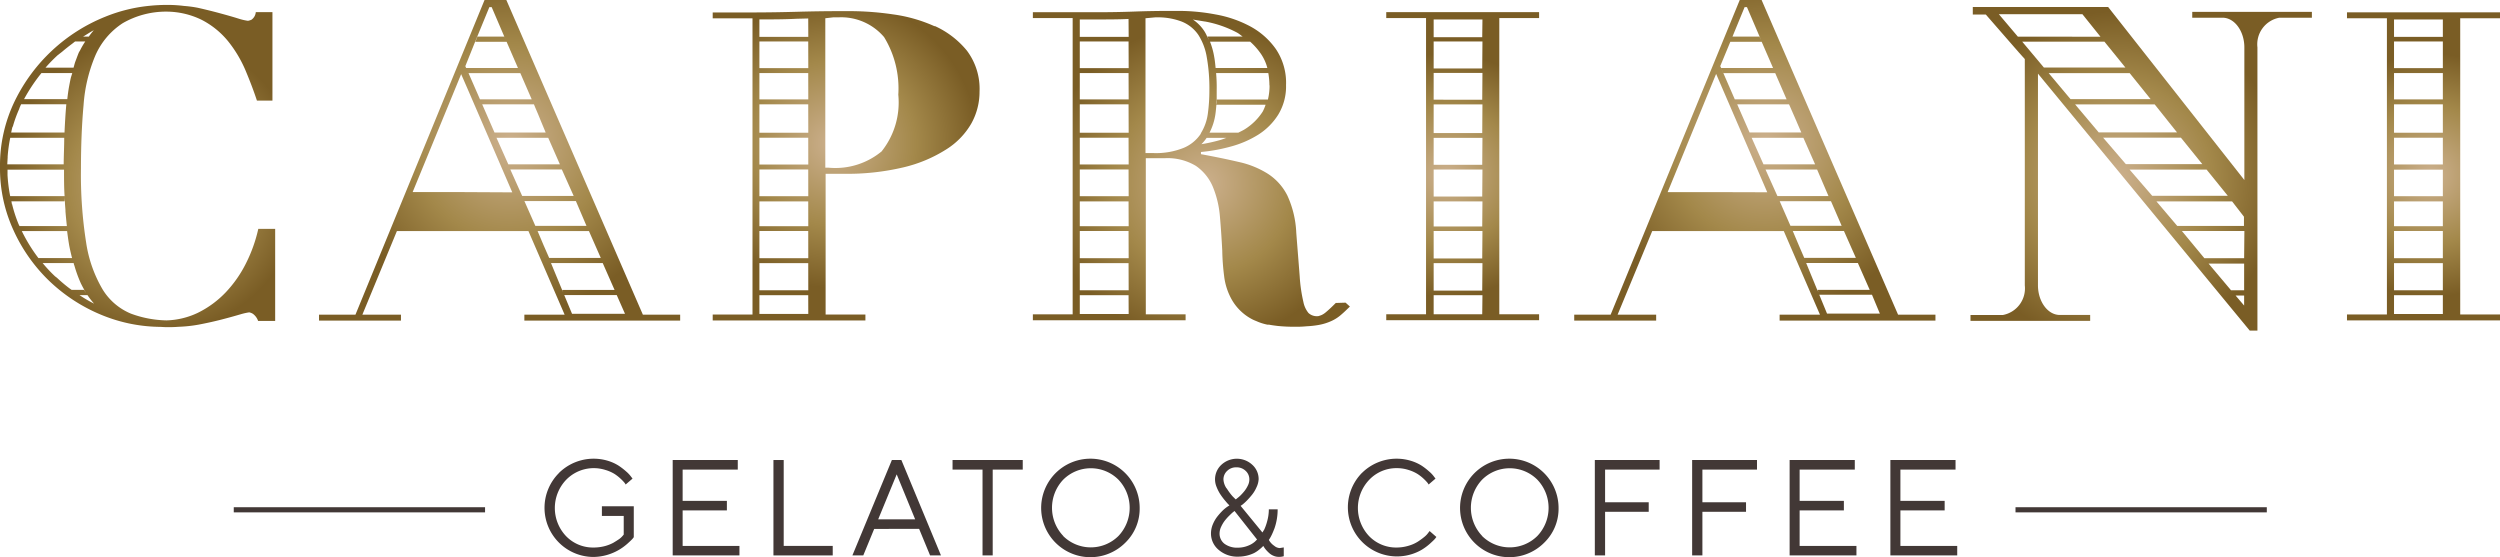 <svg xmlns="http://www.w3.org/2000/svg" xmlns:xlink="http://www.w3.org/1999/xlink" viewBox="0 0 879.64 196.05"><defs><style>.cls-1{fill:#423836;}.cls-2{fill:url(#radial-gradient);}.cls-3{fill:url(#radial-gradient-2);}.cls-4{fill:url(#radial-gradient-3);}.cls-5{fill:url(#radial-gradient-4);}.cls-6{fill:url(#radial-gradient-5);}.cls-7{fill:url(#radial-gradient-6);}.cls-8{fill:url(#radial-gradient-7);}.cls-9{fill:url(#radial-gradient-8);}</style><radialGradient id="radial-gradient" cx="-1944.6" cy="1559.76" r="2.48" gradientTransform="matrix(17.28, 0, 0, -17.27, 34111.81, 26998.76)" gradientUnits="userSpaceOnUse"><stop offset="0" stop-color="#ccb08d"/><stop offset="0.57" stop-color="#a3884a"/><stop offset="1" stop-color="#7a5d25"/></radialGradient><radialGradient id="radial-gradient-2" cx="-1955.79" cy="1559.89" r="2.93" gradientTransform="matrix(17.36, 0, 0, -17.35, 34245.78, 27114.56)" xlink:href="#radial-gradient"/><radialGradient id="radial-gradient-3" cx="-1966.17" cy="1560.91" r="3.34" gradientTransform="matrix(17.98, 0, 0, -17.98, 35531.45, 28115.34)" xlink:href="#radial-gradient"/><radialGradient id="radial-gradient-4" cx="-1945.52" cy="1560.91" r="3.34" gradientTransform="matrix(17.98, 0, 0, -17.98, 35601.83, 28115.34)" xlink:href="#radial-gradient"/><radialGradient id="radial-gradient-5" cx="-1972.59" cy="1560.94" r="2.92" gradientTransform="matrix(18.05, 0, 0, -18.06, 35659.1, 28255.41)" xlink:href="#radial-gradient"/><radialGradient id="radial-gradient-6" cx="-1953.17" cy="1560.39" r="3.15" gradientTransform="matrix(17.77, 0, 0, -17.71, 35131.21, 27698.91)" xlink:href="#radial-gradient"/><radialGradient id="radial-gradient-7" cx="-1928.11" cy="1559.76" r="2.48" gradientTransform="matrix(17.27, 0, 0, -17.27, 34153.92, 26998.77)" xlink:href="#radial-gradient"/><radialGradient id="radial-gradient-8" cx="-1940.37" cy="1561.01" r="3.23" gradientTransform="matrix(18.13, 0, 0, -18.14, 35923.7, 28379.18)" xlink:href="#radial-gradient"/></defs><g id="Layer_2" data-name="Layer 2"><g id="Layer_1-2" data-name="Layer 1"><g id="navlogo"><g id="Layer_1-3" data-name="Layer 1"><rect id="Rectangle_204" data-name="Rectangle 204" class="cls-1" x="82.25" y="178.47" width="88.42" height="1.81"/><rect id="Rectangle_205" data-name="Rectangle 205" class="cls-1" x="709.17" y="178.47" width="88.42" height="1.81"/><path id="Path_1362" data-name="Path 1362" class="cls-1" d="M196.66,166.42a17.36,17.36,0,0,1,17.12-4.32,15.57,15.57,0,0,1,3.86,1.73,23.83,23.83,0,0,1,2.71,2.09,10.78,10.78,0,0,1,1.67,1.77l.54.71-2.42,2.08a5.23,5.23,0,0,0-.41-.63,15.5,15.5,0,0,0-1.32-1.37,14.93,14.93,0,0,0-2.22-1.74,13.31,13.31,0,0,0-3.19-1.39,13.54,13.54,0,0,0-13.82,3.5,14.36,14.36,0,0,0,0,19.8,13.15,13.15,0,0,0,9.71,4,15.48,15.48,0,0,0,3.84-.48,14,14,0,0,0,3-1.15c.78-.46,1.47-.9,2.08-1.31a6.55,6.55,0,0,0,1.26-1.15l.39-.46v-6.57h-7.68v-3.39H223V189a5.81,5.81,0,0,1-.58.73c-.3.32-.85.85-1.75,1.65a18.5,18.5,0,0,1-2.88,2.08,18.25,18.25,0,0,1-8.94,2.51,17.29,17.29,0,0,1-12.21-29.5Z"/><path id="Path_1363" data-name="Path 1363" class="cls-1" d="M260.18,192.08v3.35H236.69V161.86h22.9v3.37h-19.4v11h15.57v3.36H240.19v12.5Z"/><path id="Path_1364" data-name="Path 1364" class="cls-1" d="M272.14,195.43V161.86h3.61v30.22H293v3.35Z"/><path id="Path_1365" data-name="Path 1365" class="cls-1" d="M307.59,186.1l-3.84,9.33h-3.83l13.9-33.58h3.33l13.94,33.58h-3.83l-3.86-9.34Zm7.92-19.2L309,182.72H322Z"/><path id="Path_1366" data-name="Path 1366" class="cls-1" d="M359.86,161.86v3.37H349.29v30.2h-3.58v-30.2H335.16v-3.37Z"/><path id="Path_1367" data-name="Path 1367" class="cls-1" d="M396,190.9a17.33,17.33,0,1,1,5-12.21A16.66,16.66,0,0,1,396,190.9Zm-21.93-2.31a13.82,13.82,0,0,0,19.46,0,14.39,14.39,0,0,0,0-19.81,13.74,13.74,0,0,0-19.43,0l0,0a14.37,14.37,0,0,0,0,19.78Z"/><path id="Path_1368" data-name="Path 1368" class="cls-1" d="M442.11,171.45a11.5,11.5,0,0,1-1.56,2.61c-.58.72-1.19,1.42-1.84,2.08a17.79,17.79,0,0,1-1.5,1.37l-.69.48,7.67,9.36c.17-.24.35-.57.63-1a17.35,17.35,0,0,0,1-2.79,16.07,16.07,0,0,0,.63-4.36h3.1a20.32,20.32,0,0,1-1.08,6.61c-.32.84-.63,1.59-.94,2.25s-.58,1.13-.77,1.44l-.31.48a5.94,5.94,0,0,0,1.91,2.07,3.19,3.19,0,0,0,1.92.79l1.42-.23v3.1a5.7,5.7,0,0,1-1.69.23,4.71,4.71,0,0,1-1.88-.37,5.09,5.09,0,0,1-1.52-.94,12.59,12.59,0,0,1-1.15-1.16,7.59,7.59,0,0,1-.73-1l-.23-.38-.39.39a12,12,0,0,1-1.09.94,9.77,9.77,0,0,1-1.79,1.19,13.07,13.07,0,0,1-5.53,1.25,10.06,10.06,0,0,1-6.9-2.38,7.45,7.45,0,0,1-2.71-5.77,8.31,8.31,0,0,1,.69-3.3,11.6,11.6,0,0,1,1.61-2.74,21.9,21.9,0,0,1,1.88-2.09,12.71,12.71,0,0,1,1.62-1.31l.69-.44-.53-.54c-.24-.23-.63-.73-1.26-1.46a25.73,25.73,0,0,1-1.52-2.08,14.78,14.78,0,0,1-1.21-2.42,6.94,6.94,0,0,1,1.69-7.79,8,8,0,0,1,10.88,0,6.76,6.76,0,0,1,2.23,5.06A7.43,7.43,0,0,1,442.11,171.45Zm-7.73,8.34-.57.44c-.23.19-.66.58-1.25,1.17a18.2,18.2,0,0,0-1.61,1.79,11.33,11.33,0,0,0-1.25,2.09,5.61,5.61,0,0,0-.59,2.37,4.49,4.49,0,0,0,1.73,3.68,7.47,7.47,0,0,0,4.76,1.37,9.41,9.41,0,0,0,3.58-.71,7.83,7.83,0,0,0,2.4-1.44l.72-.72Zm-2.78-8a20.17,20.17,0,0,0,2.09,2.84l1.1,1.09a3.42,3.42,0,0,0,.52-.4,12.79,12.79,0,0,0,1.17-1,18.37,18.37,0,0,0,1.44-1.61,10.29,10.29,0,0,0,1.15-1.88,4.71,4.71,0,0,0,.52-2.08,4,4,0,0,0-1.3-3.07,4.54,4.54,0,0,0-3.25-1.25,4.46,4.46,0,0,0-3.25,1.25,4.05,4.05,0,0,0-1.31,3.07,6.18,6.18,0,0,0,1.12,3.13Z"/><path id="Path_1369" data-name="Path 1369" class="cls-1" d="M479.2,166.42a17.33,17.33,0,0,1,17.11-4.32,15.7,15.7,0,0,1,3.88,1.73,22.77,22.77,0,0,1,2.69,2.09,10,10,0,0,1,1.67,1.77l.54.71-2.42,2.08a5.23,5.23,0,0,0-.41-.63,17,17,0,0,0-1.31-1.37,15,15,0,0,0-2.23-1.74,13.78,13.78,0,0,0-3.14-1.39,13.37,13.37,0,0,0-4.16-.63,13.18,13.18,0,0,0-9.68,4.13,14.37,14.37,0,0,0,0,19.8,13.19,13.19,0,0,0,9.72,4,14.73,14.73,0,0,0,4.17-.63,12.6,12.6,0,0,0,3.25-1.44,24.8,24.8,0,0,0,2.29-1.67,7.29,7.29,0,0,0,1.4-1.48l.45-.58,2.38,2.08a7.85,7.85,0,0,1-.56.73c-.27.31-.84.85-1.71,1.64a19.14,19.14,0,0,1-2.81,2.09,16.87,16.87,0,0,1-3.85,1.67,17.28,17.28,0,0,1-17.18-28.75Z"/><path id="Path_1370" data-name="Path 1370" class="cls-1" d="M543.39,190.9a17.33,17.33,0,1,1,5-12.21A16.62,16.62,0,0,1,543.39,190.9Zm-21.92-2.31a13.81,13.81,0,0,0,19.45,0,14.37,14.37,0,0,0,0-19.81,13.74,13.74,0,0,0-19.43,0l0,0a14.36,14.36,0,0,0,0,19.78Z"/><path id="Path_1371" data-name="Path 1371" class="cls-1" d="M583.94,161.86v3.37H564.76v11.49h15.35v3.37H564.76v15.34h-3.61V161.86Z"/><path id="Path_1372" data-name="Path 1372" class="cls-1" d="M618.21,161.86v3.37H599v11.49h15.35v3.37H599v15.34h-3.61V161.86Z"/><path id="Path_1373" data-name="Path 1373" class="cls-1" d="M653.2,192.08v3.35H629.69V161.86h22.93v3.37H633.21v11h15.57v3.36H633.21v12.5Z"/><path id="Path_1374" data-name="Path 1374" class="cls-1" d="M688.66,192.08v3.35H665.14V161.86h22.93v3.37h-19.4v11h15.57v3.36H668.67v12.5Z"/><path id="Path_1375" data-name="Path 1375" class="cls-2" d="M538,4.27H487.76V6.36h14V110.58h-14v2.08h53.78v-2.08h-14V6.36h14V4.27ZM521.53,110.58H504.44v-6.72h17.17Zm0-8.34H504.44V92.59h17.17Zm0-11.3H504.44V81.29h17.17Zm0-11.25H504.44V70.87h17.17Zm0-10.55H504.44V59.66h17.17Zm0-11.15H504.44V48.52h17.17Zm0-11.18H504.44V36.73h17.17Zm0-11.73H504.44V25.67h17.17Zm0-11H504.44V14.59h17.17Zm0-11H504.44V6.86h17.17Z"/><path id="Path_1376" data-name="Path 1376" class="cls-3" d="M328.82,9.23a52.64,52.64,0,0,0-14.59-4.17,106.3,106.3,0,0,0-14.8-1.14h-3.56q-7.75,0-15.55.23c-5.19.14-10.43.23-15.55.23h-14V6.46h14V110.68h-14v2.08h53.73v-2.08h-14V61.15h6.27a85.9,85.9,0,0,0,21.2-2.29,49,49,0,0,0,14.95-6.28,26.14,26.14,0,0,0,8.86-9.15,23,23,0,0,0,2.88-11.21,22.38,22.38,0,0,0-4.48-14.44,31.23,31.23,0,0,0-11.24-8.61ZM284.4,110.47H267.2v-6.61h17.18Zm0-8.34H267.2V92.59h17.18Zm0-11.29H267.2V81.29h17.18Zm0-11.26H267.2V70.87h17.18Zm0-10.55H267.2V59.62h17.18Zm0-11.15H267.2V48.47h17.18Zm0-11.17H267.2v-10h17.18Zm0-11.74H267.2V25.7h17.18Zm0-11H267.2V14.59h17.18Zm0-11H267.2V6.83c4.39,0,8.79,0,13.18-.23l4-.1Zm25.91,40.21A25.54,25.54,0,0,1,291.55,59h-1.16V6.42l2.73-.31h1.79a19.83,19.83,0,0,1,16.16,6.94,34.58,34.58,0,0,1,5,20.28,27.59,27.59,0,0,1-5.78,19.82Z"/><path id="Path_1377" data-name="Path 1377" class="cls-4" d="M235.75,110.72H226.2L178.16,0h-7.67L157.83,30.85h0l-32.76,79.87H112.25v2.09h28.83v-2.09H127.5l12.16-29.43h46.27l12.74,29.43H184.5v2.09h54.82v-2.09ZM197,57.82H178.85l-4.16-9.34h18.2Zm-8.71-20.08h0c.71,1.67,1.44,3.33,2.09,5l.19.46L192,46.64H174l-4.33-9.92h18.2ZM167.21,14.59l.35-.83,4.62-11.25H173l5,11.67-.58-1.31H168l-.4,1-.35.83h11l4,9.22H164l.13.25.69,1.56h18.26l4,9.21h-18.2l-4.71-10.77L164,23.9h0l-.27-.63Zm-4.16,53H145.19l13.93-33.85,3.14-7.65,2.4,5.5h0l15.59,36.09Zm28.24,18.76-2.15-5.09h0l-.79-1.81h0L184,69.58l-.27-.63h0l-4.18-9.33h18.13l4.17,9.32H183.72l.27.62.52,1.19h18.12l3.73,8.73h-18l.79,1.82h18.07l4.17,9.46H193.23Zm6.52,15.75h0l-3.94-9.54h18.2l4.17,9.46H197.85l.35.85Zm22,8.32H201.28l-2.75-6.6H217l2.91,6.6Z"/><path id="Path_1378" data-name="Path 1378" class="cls-5" d="M677.44,110.72h-9.59L619.83,0h-7.69L599.48,30.85h0l-32.77,79.87H553.9v2.09h28.83v-2.09H569.16l12.19-29.43h46.28l12.74,29.43h-14.2v2.09H681v-2.09Zm-38.79-52.9H620.49l-4.16-9.34h18.2Zm-8.71-20.08h0l2.19,5,.19.46,1.48,3.42H615.6l-4.36-9.92h18.24ZM608.87,14.6l.35-.83,4.63-11.26h.83l5,11.67-.62-1.31h-9.52l-.39,1-.36.83h11.07l4,9.22H605.6l.12.29.67,1.52h18.23l4,9.21H610.39L605.7,24.19l-.12-.3h0l-.3-.63Zm-4.17,53H586.77l13.93-34L603.83,26l2.4,5.57h0l15.59,36.08Zm28.24,18.76-2.15-5.09h0L630,79.49h0l-4.33-9.9L625.4,69h0l-4.19-9.34h18.15l4,9.32H625.33l.27.62.52,1.19h18.12L648,79.46H629.93l.79,1.81H648.8L653,90.74H634.83ZM639.4,102h0l-3.89-9.46H653.7l4.17,9.46H639.51l.36.85Zm22,8.34H642.85l-2.73-6.63h18.55l2.82,6.76Z"/><path id="Path_1379" data-name="Path 1379" class="cls-6" d="M93.32,80.53H90.88a51.62,51.62,0,0,1-4.27,12,42.15,42.15,0,0,1-7.15,10.29,34.67,34.67,0,0,1-9.84,7.24,27.27,27.27,0,0,1-11,2.67,38,38,0,0,1-12.51-2.36,21.12,21.12,0,0,1-10-8.53,45.54,45.54,0,0,1-5.79-16.42,153.46,153.46,0,0,1-1.83-26.22q0-12.06.91-22.18A54.51,54.51,0,0,1,33.52,19.6,25.86,25.86,0,0,1,43.19,8.15,30.46,30.46,0,0,1,58.44,4.09,28.39,28.39,0,0,1,71,7a29.26,29.26,0,0,1,9.32,7.59A43.47,43.47,0,0,1,86.4,24.81c1.56,3.71,2.9,7.25,4,10.58h5.46V4.27H90a3.6,3.6,0,0,1-1.52,2.67,4.89,4.89,0,0,1-1.25.38,19.39,19.39,0,0,1-3.27-.76C82,5.94,79.75,5.31,77.44,4.68s-5-1.3-7.78-1.93a40.66,40.66,0,0,0-4.92-.66h0a45,45,0,0,0-5.92-.36,59.89,59.89,0,0,0-6.28.32h0A55.63,55.63,0,0,0,37.1,5.86,60.45,60.45,0,0,0,5.25,35.43,52,52,0,0,0,0,58.87,52,52,0,0,0,4.74,81a58,58,0,0,0,12.5,17.76,59.06,59.06,0,0,0,18.2,11.93A55.25,55.25,0,0,0,55.68,115c1,0,2.08.11,3.06.11s2.65,0,3.92-.12h0a49.68,49.68,0,0,0,7.19-.76c2.94-.56,5.65-1.16,8.16-1.81s4.69-1.26,6.62-1.83a22.79,22.79,0,0,1,3.05-.69,3.91,3.91,0,0,1,1.31.52,5.22,5.22,0,0,1,1.83,2.51h6V80.53ZM29.18,12.84h.14c1.26-.75,2.42-1.56,3.69-2.21a23.78,23.78,0,0,0-1.75,2.25H29.18Zm-8.74,6.48c.46-.39.94-.73,1.4-1.1,1.17-1,2.36-1.94,3.57-2.84l1-.79H30a28.22,28.22,0,0,0-1.83,3.14c-.15.29-.34.52-.46.81-.42,1-.79,2.09-1.17,3.05-.27.69-.44,1.5-.66,2.23H16a53.14,53.14,0,0,1,4.39-4.49ZM14.59,25.7H25.43c-.17.63-.38,1.17-.54,1.8-.21.93-.38,1.88-.57,2.87-.27,1.44-.46,2.92-.63,4.4v.12H8.46A59.27,59.27,0,0,1,14.59,25.7Zm-10.16,19c0-.12.11-.25.15-.39a43.94,43.94,0,0,1,2.23-6.09.29.29,0,0,1,0-.13h0c.2-.45.39-.93.62-1.4H23.32v.15c-.27,3.09-.47,6.41-.62,9.8H3.93c.15-.63.25-1.29.44-1.92ZM2.7,55.39V55h0a51.2,51.2,0,0,1,.9-6.51h19c0,3-.17,6.14-.19,9.34H2.56C2.6,57,2.65,56.28,2.7,55.39ZM6.37,78.46h0A48.81,48.81,0,0,1,4.29,72v-.13H4.17A4.86,4.86,0,0,0,4,70.83H22.72V69H3.58a53.94,53.94,0,0,1-.93-7.38h0V59.7H22.53c0,3.27,0,6.36.2,9.32h0a11,11,0,0,0,.11,1.81h0c0,1,.13,2.08.19,3.06a2.41,2.41,0,0,1,0,.38c.14,1.88.33,3.69.52,5.44v-.16H6.88A8.33,8.33,0,0,1,6.37,78.46Zm1.3,2.84H23.61c.21,1.62.42,3.19.67,4.65s.58,2.81.9,4.17l.18.69H13.52A56.62,56.62,0,0,1,7.67,81.3Zm16.67,20.08a53.87,53.87,0,0,1-4.17-3.52c-.31-.3-.71-.52-1-.82A50.48,50.48,0,0,1,15,92.56H25.93a2.81,2.81,0,0,0,.25.9,45.34,45.34,0,0,0,2.29,6.28h0c.38.76.77,1.51,1.19,2.25h0c.23.39.44.85.69,1.25-.27-.39-.51-.83-.76-1.25H25.2ZM28,103.84h2.78a28.45,28.45,0,0,0,2.32,3,47,47,0,0,1-5.13-3Z"/><path id="Path_1380" data-name="Path 1380" class="cls-7" d="M470,106.6c-1,1-2.08,2.08-3.5,3.27a6.73,6.73,0,0,1-1.42.94l-.4.16-.71.24a4.32,4.32,0,0,1-3.58-1.09,8.78,8.78,0,0,1-1.77-3.81,54.59,54.59,0,0,1-1.31-9c-.29-3.86-.71-9-1.21-15.41a34.82,34.82,0,0,0-3.14-13.11,19.53,19.53,0,0,0-6.86-7.65A32,32,0,0,0,435.91,57q-5.88-1.38-13.34-2.75v-.77A59.49,59.49,0,0,0,433,51.58a35.58,35.58,0,0,0,9.67-4.16,22.43,22.43,0,0,0,7.09-7.09,19.11,19.11,0,0,0,2.74-10.42,21.2,21.2,0,0,0-3.58-12.65,26.15,26.15,0,0,0-9.05-8,40.87,40.87,0,0,0-12.13-4.17,70.09,70.09,0,0,0-12.51-1.25h-3.57q-6.42,0-12.65.23c-4.16.15-8.34.23-12.65.23H363.42V6.36h14V110.6h-14v2.08h53.74V110.6h-14V55.67h6.61a19.31,19.31,0,0,1,11,2.69,16.87,16.87,0,0,1,5.95,7.31,34.67,34.67,0,0,1,2.51,10.43q.51,5.85.83,12.11A80.51,80.51,0,0,0,430.7,97a22.08,22.08,0,0,0,2.86,8.69,17.7,17.7,0,0,0,7,6.63,12,12,0,0,0,1.42.63,18.14,18.14,0,0,0,4,1.29h.56c.94.19,2.09.33,3.14.46h0a56.19,56.19,0,0,0,5.65.27,39,39,0,0,0,4.46-.17,32.43,32.43,0,0,0,4.17-.46,18.49,18.49,0,0,0,4.65-1.46,13.86,13.86,0,0,0,3.36-2.21c1-.85,1.95-1.79,3-2.81l-1.52-1.37Zm-72.87,3.88H379.93v-6.62h17.16Zm0-8.34H379.93V92.59h17.16Zm0-11.3H379.93V81.29h17.16Zm0-11.25H379.93V70.87h17.16Zm0-10.55H379.93V59.62h17.16Zm0-11.16H379.93V48.47h17.16Zm0-11.17H379.93v-10h17.16Zm0-11.73H379.93V25.7h17.16Zm0-11H379.93V14.59h17.16Zm0-11H379.93V6.84h6.57c3.54,0,7.11,0,10.58-.17Zm49.57,17.13a20.37,20.37,0,0,1-.58,4.92H428a10.93,10.93,0,0,1-.11,1.81h17.42a15.91,15.91,0,0,1-1,2.4A20.21,20.21,0,0,1,438,45.47c-.71.45-1.52.81-2.29,1.21H425.57a17.17,17.17,0,0,1-.83,1.52l-.23.31h7c-.83.29-1.63.63-2.51.85a58.59,58.59,0,0,1-6.28,1.38,14.54,14.54,0,0,0,1.84-2.23h0c0-.11.18-.19.25-.31.29-.48.47-1,.77-1.52h0a20.57,20.57,0,0,0,2.08-6.57c.15-1.1.25-2.23.34-3.35h-.13a8.54,8.54,0,0,1,.13-1.82h.1V31.7a54.32,54.32,0,0,0-.21-6h18.37a25.51,25.51,0,0,1,.39,4.28Zm-3.13-11.3a15.84,15.84,0,0,1,2.35,5.11h-18.2c-.14-1.46-.29-2.92-.54-4.17a26,26,0,0,0-1.44-5.1h14.12a23.7,23.7,0,0,1,3.71,4.16ZM423.89,7.55a38.77,38.77,0,0,1,11.4,3.94c.71.38,1.26.92,1.94,1.36h-12.4a12.79,12.79,0,0,1,.54,1.18l-.63-1.18h0a12.72,12.72,0,0,0-1.12-2.09,14.44,14.44,0,0,0-3.9-3.89c1.32.25,2.78.45,4.15.7ZM422.55,47a13.48,13.48,0,0,1-6,5,26.11,26.11,0,0,1-10.81,1.86h-2.69V6.42l3.38-.31h1.88a23.52,23.52,0,0,1,7.42,1.46,12.86,12.86,0,0,1,5.88,4.65,20.76,20.76,0,0,1,3,7.92,62.65,62.65,0,0,1,.92,11.53v.23a60.44,60.44,0,0,1-.54,8.07,17.43,17.43,0,0,1-2.51,7Z"/><path id="Path_1381" data-name="Path 1381" class="cls-8" d="M879.64,6.42V4.34H825.8V6.42h14.05V110.64H825.8v2.09h53.84v-2.09h-14V6.42ZM859.53,110.48H842.35v-6.61h17.18Zm0-8.34H842.35V92.59h17.18Zm0-11.3H842.35V81.29h17.18Zm0-11.25H842.35V70.87h17.18Zm0-10.55H842.35V59.69h17.18Zm0-11.16H842.35V48.47h17.18Zm0-11.17H842.35v-10h17.18Zm0-11.73H842.35V25.7h17.18Zm0-11H842.35V14.59h17.18Zm0-11H842.35V6.84h17.18Z"/><path id="Path_1382" data-name="Path 1382" class="cls-9" d="M771.35,6.23H782c4.29,0,7.69,4.81,7.69,10.42V63.34L741.77,2.47H694.14V5.11h4.58l11.72,13.45,2,2.22v79.63a9.53,9.53,0,0,1-7.7,10.42H693.33v2.08h42.11v-2.09H724.77c-4.32,0-7.7-4.81-7.7-10.42V25.91l74.51,90.41h2.71V16.67A9.52,9.52,0,0,1,802,6.23h11.45V4.17H771.36ZM710,12.9,703.31,5h29.4l6.35,7.92Zm1.52,1.75h28.93l7.39,9.12H719.16Zm9.33,11.09h28.5l7.36,9.15H728.53Zm9.3,11h28L766,46.59H738.45ZM740,48.44h27.37l7.53,9.32H748Zm9.3,11.23h27.1l7.46,9.22H757.26Zm9.46,11.2h26.62l4.17,5.38V79.5H766.08Zm30.85,36.64-3-3.52h3Zm0-5.38H785l-7.9-9.38h12.51Zm0-11.29h-14l-7.91-9.57h22Z"/></g></g></g></g></svg>